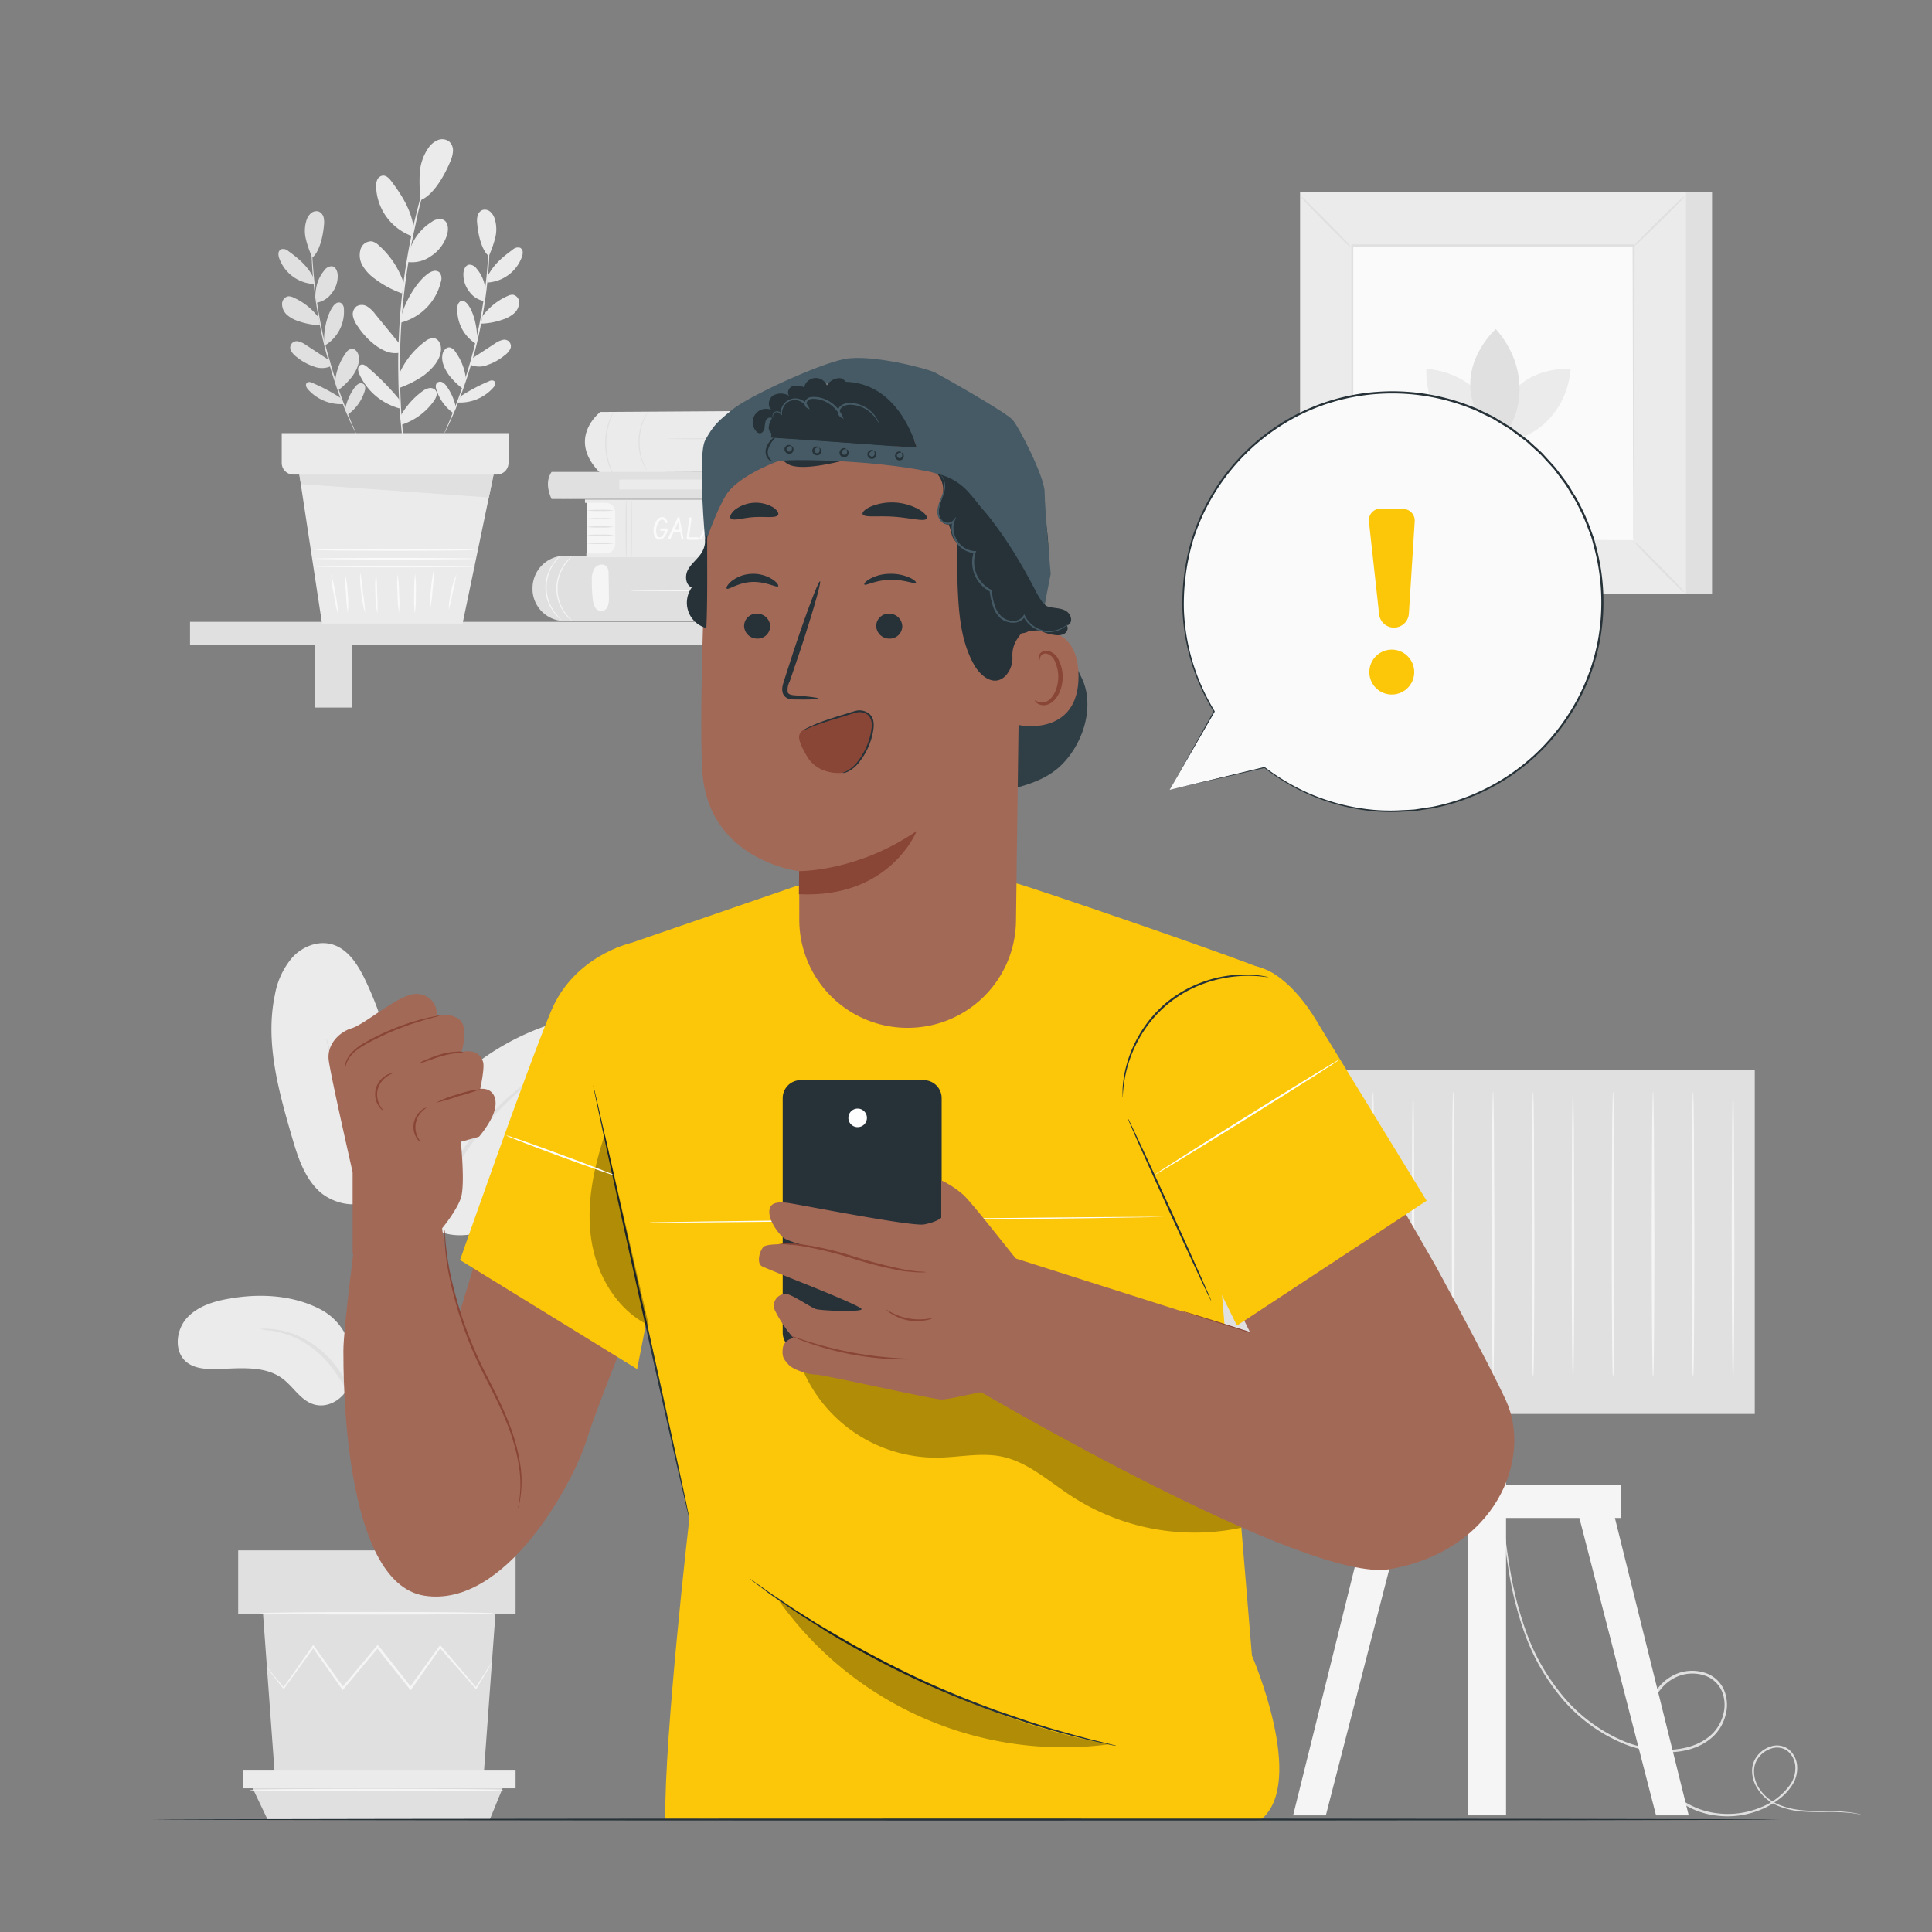 <svg xmlns="http://www.w3.org/2000/svg" viewBox="0 0 500 500"><rect x="0" y="0" width="500" height="500" fill="#808080" stroke="none"/><g id="freepik--background-complete--inject-27"><rect x="343.22" y="49.66" width="99.86" height="104.09" style="fill:#e0e0e0"></rect><rect x="336.46" y="49.66" width="99.86" height="104.09" style="fill:#ebebeb"></rect><rect x="349.88" y="63.66" width="73.01" height="76.11" style="fill:#fafafa"></rect><path d="M349.88,140.27a14,14,0,0,1-1.82,2.07c-1.18,1.22-2.82,2.88-4.66,4.69s-3.52,3.43-4.76,4.58a13.52,13.52,0,0,1-2.08,1.78,13.59,13.59,0,0,1,1.81-2.06c1.18-1.22,2.82-2.89,4.66-4.7s3.53-3.43,4.77-4.59A13,13,0,0,1,349.88,140.27Z" style="fill:#e0e0e0"></path><path d="M422.89,140.08a14.51,14.51,0,0,1,2.07,1.83c1.22,1.17,2.88,2.81,4.69,4.65s3.43,3.52,4.58,4.76a12.74,12.74,0,0,1,1.78,2.09,14.94,14.94,0,0,1-2.06-1.82c-1.22-1.17-2.89-2.82-4.7-4.66s-3.43-3.53-4.59-4.77A13,13,0,0,1,422.89,140.08Z" style="fill:#e0e0e0"></path><path d="M422.69,63.86a14,14,0,0,1,1.82-2.07c1.18-1.22,2.82-2.88,4.66-4.69s3.52-3.43,4.76-4.58A13.52,13.52,0,0,1,436,50.74a13,13,0,0,1-1.81,2.06c-1.18,1.22-2.82,2.89-4.66,4.7s-3.53,3.43-4.77,4.59A13,13,0,0,1,422.69,63.86Z" style="fill:#e0e0e0"></path><path d="M349.68,64.05a13.74,13.74,0,0,1-2.07-1.83c-1.22-1.17-2.88-2.81-4.69-4.65s-3.43-3.52-4.58-4.76a13.52,13.52,0,0,1-1.78-2.08,13.59,13.59,0,0,1,2.06,1.81c1.22,1.17,2.89,2.82,4.7,4.66s3.43,3.53,4.59,4.77A13,13,0,0,1,349.68,64.05Z" style="fill:#e0e0e0"></path><path d="M422.69,139.76s0-.12,0-.36,0-.61,0-1.06q0-1.43,0-4.11c0-3.6,0-8.84-.06-15.5,0-13.33-.07-32.33-.12-55.07l.24.24-72.8,0h0l.27-.27c0,27.93,0,54.07,0,76.1l-.24-.23,52.73.12,14.81.06,3.91,0h1.36l-.32,0h-1l-3.87,0-14.75.06-52.88.12h-.24v-.24c0-22,0-48.17,0-76.1v-.28h.28l72.8,0h.24v.24c-.05,22.81-.09,41.86-.12,55.22,0,6.64-.05,11.87-.07,15.45,0,1.77,0,3.12,0,4.06,0,.44,0,.79,0,1S422.69,139.76,422.69,139.76Z" style="fill:#e0e0e0"></path><path d="M369.15,95.45S367.59,114.3,388,114.3C388,104.24,379.7,96.3,369.15,95.45Z" style="fill:#ebebeb"></path><path d="M406.49,95.47s-18.84-1.57-18.84,18.84C397.7,114.31,405.64,106,406.49,95.47Z" style="fill:#ebebeb"></path><path d="M387.09,85.15s-15.4,13.82.84,29.15C395.48,106.29,394.84,93.75,387.09,85.15Z" style="fill:#e0e0e0"></path><path d="M481.82,469.67s-.22,0-.65-.12-1.06-.21-1.9-.32a54.79,54.79,0,0,0-7.4-.27c-1.61,0-3.41,0-5.38-.14a20.63,20.63,0,0,1-6.26-1.43,11.54,11.54,0,0,1-5.57-4.77,8.55,8.55,0,0,1-1.21-3.89,6.21,6.21,0,0,1,1.18-4.12,7.17,7.17,0,0,1,3.66-2.63,5,5,0,0,1,4.62.76,6.1,6.1,0,0,1,2.19,4.38,8,8,0,0,1-1.31,4.91,14.25,14.25,0,0,1-3.64,3.79,20.39,20.39,0,0,1-4.71,2.62,22.6,22.6,0,0,1-11.08,1.45,20.79,20.79,0,0,1-10.83-4.52,22.41,22.41,0,0,1-6.93-10.09,21.21,21.21,0,0,1-.45-12.65,16.71,16.71,0,0,1,3-5.84,11.8,11.8,0,0,1,5.44-3.86,10.78,10.78,0,0,1,6.67,0,8,8,0,0,1,4.89,4.37,9.92,9.92,0,0,1,.45,6.46,11.41,11.41,0,0,1-3.16,5.55c-3.13,3-7.43,4.09-11.43,4.19a30,30,0,0,1-11.57-2.13,41.92,41.92,0,0,1-17.18-13,55,55,0,0,1-9-16.56,91.32,91.32,0,0,1-3.78-15.12c-.75-4.53-1.17-8.46-1.48-11.67s-.49-5.71-.62-7.4c-.05-.83-.09-1.47-.12-1.93a6.52,6.52,0,0,1,0-.66s0,.22.09.66.11,1.09.19,1.92c.18,1.72.42,4.2.74,7.39s.82,7.12,1.6,11.63a92.65,92.65,0,0,0,3.85,15,54.81,54.81,0,0,0,9,16.37,41.5,41.5,0,0,0,16.95,12.8A29.72,29.72,0,0,0,432,452.84c3.9-.11,8-1.2,11-4a10.86,10.86,0,0,0,3-5.23,9.21,9.21,0,0,0-.41-6,7.41,7.41,0,0,0-4.49-4,10.08,10.08,0,0,0-6.24,0,11,11,0,0,0-5.11,3.63,15.94,15.94,0,0,0-2.87,5.6,20.61,20.61,0,0,0,.42,12.25,21.84,21.84,0,0,0,6.72,9.79,20.08,20.08,0,0,0,10.48,4.4,22,22,0,0,0,10.78-1.38,17.18,17.18,0,0,0,8.1-6.15,7.51,7.51,0,0,0,1.25-4.57,5.64,5.64,0,0,0-2-4,4.54,4.54,0,0,0-4.15-.68,6.66,6.66,0,0,0-3.42,2.42,5.83,5.83,0,0,0-1.11,3.82A8.1,8.1,0,0,0,455,462.4a11.11,11.11,0,0,0,5.35,4.64,20.18,20.18,0,0,0,6.13,1.45c1.94.19,3.74.19,5.35.21a47.06,47.06,0,0,1,7.42.4A14.44,14.44,0,0,1,481.82,469.67Z" style="fill:#e0e0e0"></path><polygon points="355.56 385.62 334.66 469.81 343.13 469.81 364.82 385.62 355.56 385.62" style="fill:#f5f5f5"></polygon><polygon points="416.14 385.62 437.04 469.81 428.58 469.81 406.88 385.62 416.14 385.62" style="fill:#f5f5f5"></polygon><rect x="379.91" y="362.72" width="9.85" height="107.09" style="fill:#f5f5f5"></rect><rect x="315.07" y="276.84" width="139.06" height="89.09" style="fill:#e0e0e0"></rect><rect x="349.74" y="384.25" width="69.8" height="8.6" style="fill:#f5f5f5"></rect><path d="M324.31,354.31a9.57,9.57,0,0,1,.1,1.63h-.19c-.15-4.36-.25-18.8-.25-35.9,0-10.33.07-19.67.1-26.54,0-3.33.08-6.05.11-8.05,0-.89.05-1.61.06-2.18a3.39,3.39,0,0,1,.07-.77,2.79,2.79,0,0,1,.07.77c0,.57,0,1.29.07,2.18,0,2,.06,4.72.1,8.05,0,6.87.07,16.21.1,26.54,0,17.1-.1,31.54-.24,35.9h-.19A10.61,10.61,0,0,1,324.31,354.31Z" style="fill:#f5f5f5"></path><path d="M334.66,354.31a9.57,9.57,0,0,1,.1,1.63h-.19c-.15-4.36-.25-18.8-.25-35.9,0-10.33.07-19.67.1-26.54,0-3.33.08-6.05.11-8.05,0-.89.05-1.61.06-2.18a3.39,3.39,0,0,1,.07-.77,2.79,2.79,0,0,1,.07.77c0,.57,0,1.29.07,2.18,0,2,.06,4.72.1,8.05,0,6.87.07,16.21.1,26.54,0,17.1-.1,31.54-.24,35.9h-.19A10.61,10.61,0,0,1,334.66,354.31Z" style="fill:#f5f5f5"></path><path d="M345,354.31a9.57,9.57,0,0,1,.1,1.63h-.19c-.15-4.36-.25-18.8-.25-35.9,0-10.33.07-19.67.1-26.54,0-3.33.08-6.05.11-8.05,0-.89.05-1.61.06-2.18a3.39,3.39,0,0,1,.07-.77,2.79,2.79,0,0,1,.07.77c0,.57,0,1.29.07,2.18,0,2,.06,4.72.1,8.05,0,6.87.07,16.21.1,26.54,0,17.1-.1,31.54-.24,35.9h-.19A10.61,10.61,0,0,1,345,354.31Z" style="fill:#f5f5f5"></path><path d="M355.36,354.31a9.57,9.57,0,0,1,.1,1.63h-.19c-.15-4.36-.25-18.8-.25-35.9,0-10.33.07-19.67.1-26.54,0-3.33.08-6.05.11-8.05,0-.89,0-1.61.06-2.18a3.39,3.39,0,0,1,.07-.77,2.79,2.79,0,0,1,.07.77c0,.57,0,1.29.06,2.18,0,2,.07,4.72.11,8.05,0,6.87.07,16.21.1,26.54,0,17.1-.1,31.54-.24,35.9h-.19A10.61,10.61,0,0,1,355.36,354.31Z" style="fill:#f5f5f5"></path><path d="M365.71,354.31a9.57,9.57,0,0,1,.1,1.63h-.19c-.15-4.36-.25-18.8-.25-35.9,0-10.33.07-19.67.1-26.54,0-3.33.08-6.05.11-8.05,0-.89.05-1.61.06-2.18a3.39,3.39,0,0,1,.07-.77,2.79,2.79,0,0,1,.07.77c0,.57,0,1.29.07,2.18,0,2,.06,4.72.1,8.05,0,6.87.07,16.21.1,26.54,0,17.1-.1,31.54-.24,35.9h-.19A10.61,10.61,0,0,1,365.71,354.31Z" style="fill:#f5f5f5"></path><path d="M376.06,354.31a9.57,9.57,0,0,1,.1,1.63H376c-.15-4.36-.25-18.8-.25-35.9,0-10.33.07-19.67.1-26.54,0-3.33.08-6.05.11-8.05,0-.89.05-1.61.06-2.18a3.39,3.39,0,0,1,.07-.77,2.79,2.79,0,0,1,.07.77c0,.57,0,1.29.07,2.18,0,2,.06,4.72.1,8.05,0,6.87.07,16.21.1,26.54,0,17.1-.1,31.54-.24,35.9H376A10.61,10.61,0,0,1,376.06,354.31Z" style="fill:#f5f5f5"></path><path d="M386.41,354.31a9.57,9.57,0,0,1,.1,1.63h-.19c-.15-4.36-.25-18.8-.25-35.9,0-10.33.07-19.67.1-26.54,0-3.33.08-6.05.11-8.05,0-.89.05-1.61.06-2.18a3.39,3.39,0,0,1,.07-.77,2.79,2.79,0,0,1,.07.77c0,.57,0,1.29.07,2.18,0,2,.06,4.72.1,8.05,0,6.87.07,16.21.1,26.54,0,17.1-.1,31.54-.24,35.9h-.19A10.61,10.61,0,0,1,386.41,354.31Z" style="fill:#f5f5f5"></path><path d="M396.76,354.31a9.57,9.57,0,0,1,.1,1.63h-.19c-.15-4.36-.25-18.8-.25-35.9,0-10.33.07-19.67.1-26.54,0-3.33.08-6.05.11-8.05,0-.89.05-1.61.06-2.18a3.39,3.39,0,0,1,.07-.77,2.79,2.79,0,0,1,.07.77c0,.57,0,1.29.07,2.18,0,2,.06,4.72.1,8.05,0,6.87.07,16.21.1,26.54,0,17.1-.1,31.54-.24,35.9h-.19A10.61,10.61,0,0,1,396.76,354.31Z" style="fill:#f5f5f5"></path><path d="M407.11,354.31a9.57,9.57,0,0,1,.1,1.63H407c-.15-4.36-.25-18.8-.25-35.9,0-10.33.07-19.67.1-26.54,0-3.33.08-6.05.11-8.05,0-.89,0-1.61.06-2.18a3.39,3.39,0,0,1,.07-.77,2.79,2.79,0,0,1,.07.77c0,.57,0,1.29.07,2.18,0,2,.06,4.72.1,8.05,0,6.87.07,16.21.1,26.54,0,17.1-.1,31.54-.24,35.9H407A10.61,10.61,0,0,1,407.11,354.31Z" style="fill:#f5f5f5"></path><path d="M417.46,354.31a9.57,9.57,0,0,1,.1,1.63h-.19c-.15-4.36-.25-18.8-.25-35.9,0-10.33.07-19.67.1-26.54,0-3.33.08-6.05.11-8.05,0-.89.05-1.61.06-2.18a3.39,3.39,0,0,1,.07-.77,2.79,2.79,0,0,1,.07.77c0,.57,0,1.29.07,2.18,0,2,.06,4.72.1,8.05,0,6.87.07,16.21.1,26.54,0,17.1-.1,31.54-.24,35.9h-.19A10.61,10.61,0,0,1,417.46,354.31Z" style="fill:#f5f5f5"></path><path d="M427.81,354.31a9.57,9.57,0,0,1,.1,1.63h-.19c-.15-4.36-.25-18.8-.25-35.9,0-10.33.07-19.67.1-26.54,0-3.33.08-6.05.11-8.05,0-.89.05-1.61.06-2.18a4.33,4.33,0,0,1,.07-.77,2.79,2.79,0,0,1,.07.77c0,.57,0,1.29.06,2.18,0,2,.07,4.72.11,8.05,0,6.87.07,16.21.1,26.54,0,17.1-.1,31.54-.24,35.9h-.19A10.61,10.61,0,0,1,427.81,354.31Z" style="fill:#f5f5f5"></path><path d="M438.16,354.31a9.57,9.57,0,0,1,.1,1.63h-.19c-.15-4.36-.25-18.8-.25-35.9,0-10.33.07-19.67.1-26.54,0-3.33.08-6.05.11-8.05,0-.89.05-1.61.06-2.18a3.39,3.39,0,0,1,.07-.77,2.79,2.79,0,0,1,.07.77c0,.57,0,1.29.07,2.18,0,2,.06,4.72.1,8.05,0,6.87.07,16.21.1,26.54,0,17.1-.1,31.54-.24,35.9h-.19A10.61,10.61,0,0,1,438.16,354.31Z" style="fill:#f5f5f5"></path><path d="M448.51,354.31a9.57,9.57,0,0,1,.1,1.63h-.19c-.15-4.36-.25-18.8-.25-35.9,0-10.33.07-19.67.1-26.54,0-3.33.08-6.05.11-8.05,0-.89.05-1.61.06-2.18a3.39,3.39,0,0,1,.07-.77,2.79,2.79,0,0,1,.07.77c0,.57,0,1.29.07,2.18,0,2,.06,4.72.1,8.05,0,6.87.07,16.21.1,26.54,0,17.1-.1,31.54-.24,35.9h-.19A10.61,10.61,0,0,1,448.51,354.31Z" style="fill:#f5f5f5"></path><rect x="49.18" y="160.93" width="191.2" height="6.05" style="fill:#e0e0e0"></rect><rect x="81.46" y="163.95" width="9.68" height="19.17" style="fill:#e0e0e0"></rect><rect x="196.26" y="160.93" width="9.68" height="22.2" style="fill:#e0e0e0"></rect><polygon points="77.08 120.25 83.34 161.39 119.71 161.39 128.15 120.85 77.08 120.25" style="fill:#ebebeb"></polygon><path d="M123.06,146.62c0,.12-9.32.21-20.81.21s-20.81-.09-20.81-.21,9.31-.22,20.81-.22S123.06,146.5,123.06,146.62Z" style="fill:#fafafa"></path><path d="M123.2,144.59c0,.12-9.38.22-21,.22s-21-.1-21-.22,9.38-.21,21-.21S123.2,144.48,123.2,144.59Z" style="fill:#fafafa"></path><path d="M123.13,142.31c0,.12-9.38.21-20.95.21s-21-.09-21-.21,9.37-.21,21-.21S123.13,142.19,123.13,142.31Z" style="fill:#fafafa"></path><path d="M87.52,159a32.24,32.24,0,0,1-1.12-5.18,32.09,32.09,0,0,1-.69-5.25,34.35,34.35,0,0,1,1.11,5.18A34.28,34.28,0,0,1,87.52,159Z" style="fill:#fafafa"></path><path d="M90,158.6a39.78,39.78,0,0,1-.45-5,40,40,0,0,1-.24-5.07,23.85,23.85,0,0,1,.67,5A23.93,23.93,0,0,1,90,158.6Z" style="fill:#fafafa"></path><path d="M94.5,158.6a25.74,25.74,0,0,1-1-5.18,24.69,24.69,0,0,1-.27-5.26,45.86,45.86,0,0,1,.7,5.21A46.4,46.4,0,0,1,94.5,158.6Z" style="fill:#fafafa"></path><path d="M97.67,158.82a24.77,24.77,0,0,1-.51-5.26,26,26,0,0,1,.16-5.29,45.64,45.64,0,0,1,.27,5.27A46.51,46.51,0,0,1,97.67,158.82Z" style="fill:#fafafa"></path><path d="M103.27,158.61a29.19,29.19,0,0,1-.38-5,28.69,28.69,0,0,1,0-5,28.87,28.87,0,0,1,.38,5A28.89,28.89,0,0,1,103.27,158.61Z" style="fill:#fafafa"></path><path d="M107.36,158.82a31.66,31.66,0,0,1-.17-5.17,32.46,32.46,0,0,1,.25-5.16,30.94,30.94,0,0,1,.18,5.17A31.71,31.71,0,0,1,107.36,158.82Z" style="fill:#fafafa"></path><path d="M111.2,158.27a33.81,33.81,0,0,1,.31-5.4,36.22,36.22,0,0,1,.73-5.36,33.81,33.81,0,0,1-.31,5.4A36.22,36.22,0,0,1,111.2,158.27Z" style="fill:#fafafa"></path><path d="M116.15,157.73a17.7,17.7,0,0,1,.61-4.59,17.91,17.91,0,0,1,1.35-4.43,40.59,40.59,0,0,1-.94,4.52A40.56,40.56,0,0,1,116.15,157.73Z" style="fill:#fafafa"></path><path d="M112.64,39.09s0,.07,0,.2-.1.35-.17.58l-.69,2.22c-.31,1-.68,2.14-1.07,3.52s-.88,2.94-1.31,4.69-1,3.66-1.42,5.73-.93,4.29-1.4,6.62c-.87,4.69-1.67,9.88-2.23,15.35s-.78,10.72-.85,15.49c0,2.39,0,4.66.07,6.78s.15,4.09.25,5.89.25,3.43.36,4.86.24,2.66.35,3.66.18,1.75.24,2.31c0,.24,0,.44,0,.6a.83.83,0,0,1,0,.21.51.51,0,0,1-.05-.2q0-.24-.09-.6c-.08-.56-.19-1.33-.32-2.3s-.3-2.23-.43-3.66-.32-3.05-.42-4.86-.25-3.78-.31-5.9-.09-4.4-.1-6.79c.05-4.78.28-10,.82-15.53s1.37-10.69,2.26-15.38c.49-2.34.93-4.57,1.45-6.63s1-4,1.47-5.73,1-3.3,1.37-4.68.8-2.55,1.14-3.5.58-1.66.77-2.2c.08-.23.15-.41.21-.56A1.22,1.22,0,0,1,112.64,39.09Z" style="fill:#ebebeb"></path><path d="M106.08,64.56a13.51,13.51,0,0,1,5.65-7.14,3.23,3.23,0,0,1,3-.55c1.27.61,1.38,2.4,1,3.75a9.93,9.93,0,0,1-4.12,5.61,8.43,8.43,0,0,1-6.18,1.56" style="fill:#ebebeb"></path><path d="M103.87,81.76c.94-3.55,3.77-8.6,6.71-10.8a4.27,4.27,0,0,1,1.53-.81,1.77,1.77,0,0,1,1.63.35,2.53,2.53,0,0,1,.37,2.36A14.32,14.32,0,0,1,103.5,83.54" style="fill:#ebebeb"></path><path d="M103.26,96.9A20.76,20.76,0,0,1,110,88.38a3.22,3.22,0,0,1,2.37-.84c1.28.23,1.86,1.8,1.75,3.1-.23,2.68-2.28,4.83-4.39,6.49a27.24,27.24,0,0,1-6.26,3.22" style="fill:#ebebeb"></path><path d="M103.6,107.78a20,20,0,0,1,5.77-6.56,4.14,4.14,0,0,1,1.72-.78,1.77,1.77,0,0,1,1.7.65c.58.85,0,2-.59,2.81a16.44,16.44,0,0,1-8.22,6" style="fill:#ebebeb"></path><path d="M103.32,103.36A64.75,64.75,0,0,0,95.08,95c-.47-.39-1.06-.81-1.64-.62a1.24,1.24,0,0,0-.76,1.11A3.19,3.19,0,0,0,93,96.83a16,16,0,0,0,10.61,8.92" style="fill:#ebebeb"></path><path d="M103.58,89.19,97.11,81.3a7.79,7.79,0,0,0-2.1-2,2.66,2.66,0,0,0-2.76,0,2.61,2.61,0,0,0-.89,2.6,7,7,0,0,0,1.26,2.6,19.42,19.42,0,0,0,4.72,5c1.9,1.3,3.63,2.15,5.91,1.82" style="fill:#ebebeb"></path><path d="M104.48,73.25A22.54,22.54,0,0,0,98,63.47a3.92,3.92,0,0,0-1.7-1,2.85,2.85,0,0,0-3,2.09,5.35,5.35,0,0,0,.59,4.28,11.13,11.13,0,0,0,3,3.22,26.13,26.13,0,0,0,7.2,3.89" style="fill:#ebebeb"></path><path d="M107.07,59c-.63-4.57-3-8.38-5.77-12.08-.58-.78-1.39-1.61-2.35-1.46a1.87,1.87,0,0,0-1.36,1.16,4.35,4.35,0,0,0-.25,1.83,14.13,14.13,0,0,0,9.17,12.62" style="fill:#ebebeb"></path><path d="M108.88,51.77a38,38,0,0,1-.24-7.07A12.7,12.7,0,0,1,111,38.11a5.5,5.5,0,0,1,2.35-1.87,3,3,0,0,1,2.88.38,3.1,3.1,0,0,1,1,2.54,7.86,7.86,0,0,1-.73,2.71c-1.72,4.15-4.6,8.74-7.6,9.9" style="fill:#ebebeb"></path><path d="M80.68,57.22a2.47,2.47,0,0,1,0,.58c0,.43,0,1,0,1.67s0,1.6,0,2.62,0,2.19.12,3.47c.11,2.58.36,5.64.75,9s1,7.07,1.79,10.92S85.22,93,86.19,96.23s2,6.15,2.94,8.55c.44,1.21.9,2.28,1.28,3.23s.72,1.77,1,2.42.48,1.14.65,1.53a3.57,3.57,0,0,1,.2.55A2.72,2.72,0,0,1,92,112c-.19-.38-.43-.88-.73-1.5s-.68-1.45-1.08-2.39-.89-2-1.34-3.22c-1-2.39-2-5.29-3-8.55s-2-6.89-2.79-10.75-1.37-7.58-1.77-11-.59-6.46-.66-9c-.07-1.29,0-2.46-.06-3.49s0-1.9,0-2.63,0-1.23.06-1.66A3.8,3.8,0,0,1,80.68,57.22Z" style="fill:#e0e0e0"></path><path d="M81.69,76A9.65,9.65,0,0,1,84,69.9a2.31,2.31,0,0,1,1.91-1c1,.15,1.45,1.34,1.49,2.35a7.06,7.06,0,0,1-1.6,4.7,6,6,0,0,1-3.87,2.39" style="fill:#e0e0e0"></path><path d="M83.89,88.16c-.12-2.61.72-6.66,2.25-8.79a3,3,0,0,1,.86-.88,1.24,1.24,0,0,1,1.19-.11A1.8,1.8,0,0,1,89,79.9,10.23,10.23,0,0,1,84,89.46" style="fill:#e0e0e0"></path><path d="M86.74,98.6a14.91,14.91,0,0,1,2.77-7.25,2.28,2.28,0,0,1,1.43-1.08c.93-.12,1.66.82,1.86,1.73.42,1.87-.51,3.78-1.59,5.36a19.35,19.35,0,0,1-3.57,3.54" style="fill:#e0e0e0"></path><path d="M89.31,105.94a14.46,14.46,0,0,1,2.51-5.71,3,3,0,0,1,1-.9,1.29,1.29,0,0,1,1.3.08c.57.45.44,1.35.2,2a11.72,11.72,0,0,1-4.3,5.88" style="fill:#e0e0e0"></path><path d="M88.17,103a45.44,45.44,0,0,0-7.42-3.94A1.33,1.33,0,0,0,79.5,99a.88.88,0,0,0-.28.92,2.2,2.2,0,0,0,.51.87,11.44,11.44,0,0,0,9.15,3.79" style="fill:#e0e0e0"></path><path d="M85.3,93.29l-6.11-4a5.53,5.53,0,0,0-1.86-.9,1.68,1.68,0,0,0-1.93,2.53,5,5,0,0,0,1.42,1.5,13.84,13.84,0,0,0,4.29,2.39,5.65,5.65,0,0,0,4.42,0" style="fill:#e0e0e0"></path><path d="M82.48,82.24A16.11,16.11,0,0,0,75.94,77a2.67,2.67,0,0,0-1.37-.31A2,2,0,0,0,73,78.74a3.82,3.82,0,0,0,1.32,2.79,8.16,8.16,0,0,0,2.77,1.53,18.37,18.37,0,0,0,5.73,1.1" style="fill:#e0e0e0"></path><path d="M81.18,72c-1.41-3-3.85-5.06-6.53-7a2,2,0,0,0-1.92-.49,1.35,1.35,0,0,0-.67,1.08,3.24,3.24,0,0,0,.22,1.3,10.09,10.09,0,0,0,9,6.62" style="fill:#e0e0e0"></path><path d="M80.85,66.67a26.15,26.15,0,0,1-1.68-4.76,9,9,0,0,1,.18-5,3.82,3.82,0,0,1,1.19-1.78,2.13,2.13,0,0,1,2-.37,2.27,2.27,0,0,1,1.22,1.52,5.83,5.83,0,0,1,.08,2c-.28,3.2-1.25,6.95-3,8.38" style="fill:#e0e0e0"></path><path d="M126.66,56.83a3.54,3.54,0,0,1,0,.57c0,.43,0,1,.06,1.66s0,1.61,0,2.63,0,2.2-.06,3.49c-.07,2.58-.29,5.65-.66,9s-1,7.11-1.77,11-1.79,7.49-2.79,10.75-2.06,6.16-3,8.55c-.45,1.21-.94,2.28-1.34,3.22s-.77,1.74-1.08,2.39-.54,1.12-.73,1.5a2.34,2.34,0,0,1-.28.51,3.57,3.57,0,0,1,.2-.55c.17-.38.38-.89.65-1.52s.65-1.47,1-2.42.84-2,1.28-3.24c.93-2.4,1.93-5.3,2.93-8.55s1.94-6.88,2.75-10.73,1.38-7.54,1.8-10.92.64-6.44.75-9c.08-1.29.09-2.46.12-3.48s0-1.9,0-2.62,0-1.24,0-1.66A2.39,2.39,0,0,1,126.66,56.83Z" style="fill:#ebebeb"></path><path d="M125.64,75.58a9.59,9.59,0,0,0-2.31-6.08,2.31,2.31,0,0,0-1.92-1c-1,.15-1.45,1.34-1.48,2.35a7.11,7.11,0,0,0,1.59,4.7,6,6,0,0,0,3.87,2.39" style="fill:#ebebeb"></path><path d="M123.45,87.76c.12-2.61-.72-6.66-2.25-8.79a3,3,0,0,0-.86-.88,1.24,1.24,0,0,0-1.19-.11,1.8,1.8,0,0,0-.76,1.52,10.23,10.23,0,0,0,4.93,9.56" style="fill:#ebebeb"></path><path d="M120.6,98.2A14.82,14.82,0,0,0,117.82,91a2.24,2.24,0,0,0-1.42-1.08c-.93-.12-1.66.82-1.87,1.73-.41,1.87.52,3.78,1.6,5.36a19.35,19.35,0,0,0,3.57,3.54" style="fill:#ebebeb"></path><path d="M118,105.54a14.46,14.46,0,0,0-2.51-5.71,3.22,3.22,0,0,0-1-.9,1.28,1.28,0,0,0-1.3.08c-.57.45-.45,1.35-.2,2a11.72,11.72,0,0,0,4.3,5.88" style="fill:#ebebeb"></path><path d="M119.17,102.59a45.44,45.44,0,0,1,7.42-3.94,1.33,1.33,0,0,1,1.25-.07.88.88,0,0,1,.28.92,2.33,2.33,0,0,1-.51.87,11.44,11.44,0,0,1-9.15,3.79" style="fill:#ebebeb"></path><path d="M122,92.89l6.11-4A5.53,5.53,0,0,1,130,88a1.68,1.68,0,0,1,1.93,2.53,4.84,4.84,0,0,1-1.42,1.5,13.75,13.75,0,0,1-4.29,2.39,5.61,5.61,0,0,1-4.42,0" style="fill:#ebebeb"></path><path d="M124.86,81.84a16.11,16.11,0,0,1,6.54-5.25,2.65,2.65,0,0,1,1.37-.31,2,2,0,0,1,1.57,2.06A3.82,3.82,0,0,1,133,81.13a8.16,8.16,0,0,1-2.77,1.53,18.43,18.43,0,0,1-5.74,1.1" style="fill:#ebebeb"></path><path d="M126.16,71.61c1.41-3,3.85-5.06,6.53-7a2,2,0,0,1,1.92-.49,1.37,1.37,0,0,1,.67,1.08,3.24,3.24,0,0,1-.22,1.3,10.08,10.08,0,0,1-9,6.62" style="fill:#ebebeb"></path><path d="M126.49,66.27a26.92,26.92,0,0,0,1.68-4.76,9,9,0,0,0-.18-5,3.9,3.9,0,0,0-1.19-1.78,2.1,2.1,0,0,0-2-.36,2.23,2.23,0,0,0-1.22,1.51,5.6,5.6,0,0,0-.08,2c.28,3.2,1.25,7,3,8.38" style="fill:#ebebeb"></path><path d="M72.91,112.11v7.7a3,3,0,0,0,3,3H128.6a3,3,0,0,0,3-3v-7.7Z" style="fill:#ebebeb"></path><polygon points="77.47 122.84 77.91 125.29 126.5 128.75 127.73 122.84 77.47 122.84" style="fill:#e0e0e0"></polygon><path d="M155.37,106.62s-8.73,6.65-.37,15.44a.79.79,0,0,0,.56.23l76.26-.44s6.52-7.31,1.11-15.72Z" style="fill:#ebebeb"></path><path d="M215,113.56c0,.09-9.5.16-21.21.16s-21.21-.07-21.21-.16,9.49-.15,21.21-.15S215,113.48,215,113.56Z" style="fill:#e0e0e0"></path><path d="M203.11,116.32c0,.09-4.47.16-10,.16s-10-.07-10-.16,4.47-.15,10-.15S203.11,116.24,203.11,116.32Z" style="fill:#e0e0e0"></path><path d="M222.77,121.6c-.05,0,.16-.87.4-2.28a32.36,32.36,0,0,0,.44-5.57,32.69,32.69,0,0,0-.54-5.55c-.27-1.41-.5-2.27-.45-2.28a2.21,2.21,0,0,1,.22.58c.13.38.28,1,.44,1.65a27,27,0,0,1,.64,5.6,26.73,26.73,0,0,1-.54,5.61A16.85,16.85,0,0,1,223,121,2.5,2.5,0,0,1,222.77,121.6Z" style="fill:#e0e0e0"></path><path d="M228.46,106a2.56,2.56,0,0,1,.34.56,7.12,7.12,0,0,1,.34.68c.12.27.27.58.39.93a16.28,16.28,0,0,1,.72,2.53,17.68,17.68,0,0,1,.33,3.21,18,18,0,0,1-.28,3.22,15.91,15.91,0,0,1-.68,2.54c-.12.35-.26.66-.38.94s-.22.5-.32.69a3.19,3.19,0,0,1-.33.55c-.06,0,.37-.84.82-2.25a18.69,18.69,0,0,0,.61-2.52,19.55,19.55,0,0,0,.26-3.17,20.51,20.51,0,0,0-.31-3.16,18.5,18.5,0,0,0-.65-2.51C228.84,106.87,228.41,106.06,228.46,106Z" style="fill:#e0e0e0"></path><path d="M167.4,121.71a3,3,0,0,1-.35-.51,5,5,0,0,1-.36-.64,9.38,9.38,0,0,1-.4-.88,12.87,12.87,0,0,1-.75-2.4,15.57,15.57,0,0,1-.29-3.08,15.26,15.26,0,0,1,.37-3.06,13.71,13.71,0,0,1,.81-2.38c.14-.34.3-.62.43-.87a5.48,5.48,0,0,1,.38-.63,3.43,3.43,0,0,1,.36-.5c.06,0-.43.77-1,2.08a15.46,15.46,0,0,0-.73,2.36,16.35,16.35,0,0,0-.35,3,16.68,16.68,0,0,0,.27,3,14,14,0,0,0,.67,2.38C167,120.92,167.46,121.68,167.4,121.71Z" style="fill:#e0e0e0"></path><path d="M159.17,123.57a2.93,2.93,0,0,1-.39-.58,7.22,7.22,0,0,1-.4-.72c-.14-.29-.32-.61-.46-1a16,16,0,0,1-.88-2.69,19,19,0,0,1-.42-3.45,17.89,17.89,0,0,1,.27-3.45,16,16,0,0,1,.75-2.73c.13-.38.29-.71.42-1s.26-.54.37-.74a4.17,4.17,0,0,1,.36-.59c.06,0-.43.89-.94,2.4a18.72,18.72,0,0,0-.68,2.71,17.84,17.84,0,0,0,.15,6.78,18.5,18.5,0,0,0,.8,2.68C158.7,122.69,159.22,123.54,159.17,123.57Z" style="fill:#e0e0e0"></path><path d="M229,145.08v14.59H200.79V145.08Z" style="fill:#ebebeb"></path><path d="M137.82,152.51c0,.13,0,.26,0,.38a8.36,8.36,0,0,0,8.4,7.84h84.1v-1.06h-20a7.3,7.3,0,0,1-7.3-7.3h0a7.29,7.29,0,0,1,7.3-7.29h20v-1.56l-84.13.29A8.41,8.41,0,0,0,137.82,152.51Z" style="fill:#e0e0e0"></path><path d="M229,152.57c0,.08-5.81.15-13,.15s-13-.07-13-.15,5.8-.16,13-.16S229,152.48,229,152.57Z" style="fill:#e0e0e0"></path><path d="M228.62,155.86c0,.08-5.5.15-12.27.15s-12.27-.07-12.27-.15,5.49-.16,12.27-.16S228.62,155.77,228.62,155.86Z" style="fill:#e0e0e0"></path><path d="M229,158.86c0,.09-4.94.16-11,.16s-11-.07-11-.16,4.94-.15,11-.15S229,158.78,229,158.86Z" style="fill:#e0e0e0"></path><path d="M229,149.61c0,.09-5.69.16-12.71.16s-12.7-.07-12.7-.16,5.69-.15,12.7-.15S229,149.53,229,149.61Z" style="fill:#e0e0e0"></path><path d="M228.62,146.66c0,.08-5.07.15-11.31.15s-11.31-.07-11.31-.15,5.07-.16,11.31-.16S228.62,146.57,228.62,146.66Z" style="fill:#e0e0e0"></path><path d="M148,144.05a20.27,20.27,0,0,0-1.79,2.13,10.8,10.8,0,0,0,.15,12.51,18.7,18.7,0,0,0,1.84,2.08,3.4,3.4,0,0,1-.61-.45,9.37,9.37,0,0,1-1.41-1.51,10.82,10.82,0,0,1-2.19-6.35,10.94,10.94,0,0,1,2-6.41,10.28,10.28,0,0,1,1.37-1.53A3.26,3.26,0,0,1,148,144.05Z" style="fill:#f5f5f5"></path><path d="M145.16,143.74a19.62,19.62,0,0,0-1.78,2.13,10.79,10.79,0,0,0,.15,12.5,19,19,0,0,0,1.83,2.09,3.62,3.62,0,0,1-.6-.45,8.94,8.94,0,0,1-1.41-1.51,10.64,10.64,0,0,1-.15-12.76,9.87,9.87,0,0,1,1.37-1.54A3.2,3.2,0,0,1,145.16,143.74Z" style="fill:#f5f5f5"></path><path d="M202.31,144.05a19.62,19.62,0,0,0-1.78,2.13,11.06,11.06,0,0,0-1.92,6.27,11.21,11.21,0,0,0,2.06,6.24,20,20,0,0,0,1.84,2.08,3.4,3.4,0,0,1-.61-.45,9.39,9.39,0,0,1-1.4-1.51,10.64,10.64,0,0,1-.15-12.76,9.27,9.27,0,0,1,1.37-1.53A3.05,3.05,0,0,1,202.31,144.05Z" style="fill:#f5f5f5"></path><path d="M199.47,143.74a20.27,20.27,0,0,0-1.79,2.13,10.79,10.79,0,0,0,.15,12.5,18.35,18.35,0,0,0,1.84,2.09,3.4,3.4,0,0,1-.61-.45,9.37,9.37,0,0,1-1.41-1.51,10.82,10.82,0,0,1-2.19-6.35,10.63,10.63,0,0,1,3.41-8A3.42,3.42,0,0,1,199.47,143.74Z" style="fill:#f5f5f5"></path><path d="M157.58,154.56c0-2-.05-4-.08-5.93a4.36,4.36,0,0,0-.21-1.53,1.43,1.43,0,0,0-1.12-.95,2.27,2.27,0,0,0-2.43,1.14,5.77,5.77,0,0,0-.58,2.91,43.19,43.19,0,0,0,.23,4.69,5.38,5.38,0,0,0,.55,2.14,1.8,1.8,0,0,0,3.4-.28A6,6,0,0,0,157.58,154.56Z" style="fill:#f5f5f5"></path><path d="M190.25,152.85c0,.09-6.08.16-13.58.16s-13.58-.07-13.58-.16,6.08-.15,13.58-.15S190.25,152.77,190.25,152.85Z" style="fill:#f5f5f5"></path><polygon points="151.95 143.47 151.79 129.64 159.32 129.64 159.58 143.47 151.95 143.47" style="fill:#f5f5f5"></polygon><path d="M158.88,132.1a20.93,20.93,0,0,1-3.5.15,20.84,20.84,0,0,1-3.5-.15,19,19,0,0,1,3.5-.16A19.13,19.13,0,0,1,158.88,132.1Z" style="fill:#e0e0e0"></path><path d="M158.88,134.23a19.13,19.13,0,0,1-3.5.16,19,19,0,0,1-3.5-.16,20.84,20.84,0,0,1,3.5-.15A20.93,20.93,0,0,1,158.88,134.23Z" style="fill:#e0e0e0"></path><path d="M158.88,136.37a20.93,20.93,0,0,1-3.5.15,20.84,20.84,0,0,1-3.5-.15,19,19,0,0,1,3.5-.16A19.13,19.13,0,0,1,158.88,136.37Z" style="fill:#e0e0e0"></path><path d="M158.88,138.5a19.13,19.13,0,0,1-3.5.16,19,19,0,0,1-3.5-.16,20.84,20.84,0,0,1,3.5-.15A20.93,20.93,0,0,1,158.88,138.5Z" style="fill:#e0e0e0"></path><path d="M158.88,140.64a20.93,20.93,0,0,1-3.5.15,20.84,20.84,0,0,1-3.5-.15,19,19,0,0,1,3.5-.16A19.13,19.13,0,0,1,158.88,140.64Z" style="fill:#e0e0e0"></path><path d="M151.39,129.27h83.46a39.11,39.11,0,0,1,0,14.95h-83.1v-1h5.08a2.4,2.4,0,0,0,2.39-2.4v-8.28a2.4,2.4,0,0,0-2.39-2.4h-5.44Z" style="fill:#ebebeb"></path><path d="M171.12,136.76h1.39a.33.33,0,0,1,.15,0,.29.29,0,0,1,.15.26.22.22,0,0,1,0,.09c0,.12-.06.24-.09.36a4.15,4.15,0,0,1-.87,1.58,1.65,1.65,0,0,1-1.19.61h-.17a1.39,1.39,0,0,1-.95-.69,3.15,3.15,0,0,1-.41-1.67,4.5,4.5,0,0,1,.16-1.2,4.1,4.1,0,0,1,.83-1.61,1.67,1.67,0,0,1,1.26-.67,1.17,1.17,0,0,1,.52.12,1.77,1.77,0,0,1,.82,1,.32.32,0,0,1,0,.14.28.28,0,0,1,0,.15.29.29,0,0,1-.26.15l-.09,0a.26.26,0,0,1-.19-.19l0,0a1.14,1.14,0,0,0-.17-.33.73.73,0,0,0-1.12-.23,2.36,2.36,0,0,0-.76,1.09,4.1,4.1,0,0,0-.33,1.57,2.83,2.83,0,0,0,.24,1.24.79.79,0,0,0,.72.54,1,1,0,0,0,.68-.4,3.92,3.92,0,0,0,.71-1.3h-1c-.22,0-.33-.15-.33-.34a.19.19,0,0,1,0-.1A.31.31,0,0,1,171.12,136.76Z" style="fill:#fafafa"></path><path d="M175.86,134a.51.51,0,0,1,0,.1c.06.2.38,1.93,1,5.17a.17.17,0,0,1,0,.07.29.29,0,0,1,0,.16.27.27,0,0,1-.25.15h0a.27.27,0,0,1-.23-.21l-.34-1.72h-1.71l-.82,1.73,0,0a.34.34,0,0,1-.26.15.3.3,0,0,1-.16-.05.29.29,0,0,1-.14-.25.29.29,0,0,1,0-.09l.25-.57q1.8-3.93,2.16-4.63a.31.31,0,0,1,.29-.21A.29.29,0,0,1,175.86,134Zm-.37,1.15-.93,1.95h1.31Z" style="fill:#fafafa"></path><path d="M180.52,139.69H178a.3.3,0,0,1-.16-.05.45.45,0,0,1-.14-.31h0c0-.1.23-1.82.69-5.15a.52.52,0,0,1,0-.11.27.27,0,0,1,.27-.18.35.35,0,0,1,.14,0,.29.29,0,0,1,.15.27c0,.23-.08.7-.17,1.41q-.44,3.3-.45,3.48h2.14a.41.41,0,0,1,.16,0,.28.28,0,0,1,.19.28.31.31,0,0,1,0,.1A.35.35,0,0,1,180.52,139.69Z" style="fill:#fafafa"></path><path d="M184,134a.62.62,0,0,1,0,.1c.06.2.39,1.93,1,5.17,0,0,0,.05,0,.07a.29.29,0,0,1,0,.16.27.27,0,0,1-.25.15h0a.28.28,0,0,1-.23-.21l-.33-1.72h-1.72l-.82,1.73,0,0a.33.33,0,0,1-.26.15.33.33,0,0,1-.16-.05.32.32,0,0,1-.12-.34c.06-.12.14-.31.26-.57q1.8-3.93,2.15-4.63A.32.32,0,0,1,184,134Zm-.38,1.15-.93,1.95H184Z" style="fill:#fafafa"></path><path d="M188,137l.46,1.26c.26.71.39,1.09.39,1.13a.27.27,0,0,1-.05.15.3.3,0,0,1-.25.14.27.27,0,0,1-.25-.2l0-.13c-.14-.31-.36-.9-.67-1.77l-1.43,1.94a.3.3,0,0,1-.26.16.32.32,0,0,1-.16,0,.29.29,0,0,1-.14-.25.15.15,0,0,1,0-.07.63.63,0,0,1,.14-.24c.48-.61,1-1.35,1.59-2.2l-.18-.48c-.53-1.43-.8-2.17-.8-2.22a.26.26,0,0,1,0-.15.25.25,0,0,1,.24-.15.31.31,0,0,1,.28.16l.84,2.27,1.68-2.29a.33.33,0,0,1,.27-.14.28.28,0,0,1,.13,0,.29.29,0,0,1,.15.27.39.39,0,0,1,0,.14Z" style="fill:#fafafa"></path><path d="M194.19,133.91a.35.35,0,0,1,.14,0,.3.3,0,0,1,.16.26c-.41,3.25-.64,5-.68,5.27a3.34,3.34,0,0,1-.54,1.37,2,2,0,0,1-1.67.82,2,2,0,0,1-.81-.21,1.75,1.75,0,0,1-.88-.78.24.24,0,0,1,0-.15.33.33,0,0,1,0-.14.29.29,0,0,1,.26-.15.28.28,0,0,1,.23.12,1.59,1.59,0,0,0,1.29.73,1.29,1.29,0,0,0,1-.5,2.84,2.84,0,0,0,.55-1.59,1.41,1.41,0,0,1-.37.4,1.53,1.53,0,0,1-.9.29h-.17a1.36,1.36,0,0,1-1-.68,3.22,3.22,0,0,1-.41-1.68c0-.31,0-.62,0-.94a21.47,21.47,0,0,1,.34-2.17.29.29,0,0,1,0-.09.29.29,0,0,1,.42-.16.25.25,0,0,1,.15.24c0,.15-.05.53-.14,1.14a16.71,16.71,0,0,0-.2,1.76,3.47,3.47,0,0,0,.23,1.36c.17.41.42.62.74.62l.1,0a1.38,1.38,0,0,0,.76-.6,3.77,3.77,0,0,0,.62-1.38l.38-2.87a.28.28,0,0,1,0-.13A.26.26,0,0,1,194.19,133.91Z" style="fill:#fafafa"></path><path d="M231.72,144.42c-.09,0-.16-3.44-.16-7.67s.07-7.67.16-7.67.15,3.43.15,7.67S231.8,144.42,231.72,144.42Z" style="fill:#f5f5f5"></path><path d="M163.42,144.42c-.08,0-.15-3.44-.15-7.67s.07-7.67.15-7.67.15,3.43.15,7.67S163.51,144.42,163.42,144.42Z" style="fill:#e0e0e0"></path><path d="M233.18,144.42c-.08,0-.15-3.44-.15-7.67s.07-7.67.15-7.67.16,3.43.16,7.67S233.27,144.42,233.18,144.42Z" style="fill:#f5f5f5"></path><path d="M162.05,144.42c-.08,0-.15-3.44-.15-7.67s.07-7.67.15-7.67.16,3.43.16,7.67S162.14,144.42,162.05,144.42Z" style="fill:#e0e0e0"></path><path d="M211.48,131.6v0l8.82,7.11.08.07-.1,0-1.17.31L211.65,141h0l-6.75-2.86-1.91-.82-.51-.22-.12-.06-.05,0,.05,0,.13,0,.51.2,1.92.8,6.76,2.83h0l7.44-2,1.17-.31,0,.09-8.8-7.14h0" style="fill:#e0e0e0"></path><polygon points="219.49 137.59 219.97 138.04 220.62 137.9 220.34 138.5 220.67 139.07 220.01 138.98 219.57 139.47 219.45 138.83 218.84 138.56 219.42 138.24 219.49 137.59" style="fill:#e0e0e0"></polygon><polygon points="211.03 140.39 211.36 140.66 211.77 140.55 211.61 140.94 211.85 141.3 211.42 141.27 211.16 141.61 211.05 141.19 210.65 141.04 211.01 140.82 211.03 140.39" style="fill:#e0e0e0"></polygon><polygon points="201.68 136.56 202.21 136.59 202.53 136.18 202.66 136.68 203.15 136.86 202.71 137.14 202.69 137.67 202.29 137.33 201.78 137.48 201.98 136.99 201.68 136.56" style="fill:#e0e0e0"></polygon><polygon points="223.45 131.72 223.97 131.75 224.29 131.34 224.42 131.84 224.92 132.02 224.47 132.3 224.45 132.83 224.05 132.49 223.54 132.64 223.74 132.15 223.45 131.72" style="fill:#e0e0e0"></polygon><polygon points="211.05 131.37 211.39 131.39 211.59 131.13 211.68 131.45 211.99 131.57 211.71 131.75 211.7 132.08 211.44 131.87 211.12 131.96 211.24 131.65 211.05 131.37" style="fill:#e0e0e0"></polygon><path d="M224.18,132.08s-2.85-.06-6.37-.21-6.37-.3-6.37-.33,2.85.06,6.37.21S224.18,132.05,224.18,132.08Z" style="fill:#e0e0e0"></path><path d="M227.39,129.14H142.74c-1.11-2.52-1.38-4.91,0-7h84.65A8.2,8.2,0,0,1,227.39,129.14Z" style="fill:#e0e0e0"></path><rect x="160.27" y="124.11" width="45.86" height="2.56" style="fill:#ebebeb"></rect><path d="M146,129.18a2.44,2.44,0,0,1-.67-.85,6.15,6.15,0,0,1-.77-2.5,6.22,6.22,0,0,1,.32-2.6,2.45,2.45,0,0,1,.51-1,6.81,6.81,0,0,1-.3,1,7.49,7.49,0,0,0-.23,2.51,7.39,7.39,0,0,0,.66,2.43A8,8,0,0,1,146,129.18Z" style="fill:#e0e0e0"></path><path d="M147.82,129.18a2.44,2.44,0,0,1-.67-.85,6.15,6.15,0,0,1-.77-2.5,6.22,6.22,0,0,1,.32-2.6,2.62,2.62,0,0,1,.51-1,6.81,6.81,0,0,1-.3,1,7.27,7.27,0,0,0-.22,2.51,7.16,7.16,0,0,0,.65,2.43A8,8,0,0,1,147.82,129.18Z" style="fill:#e0e0e0"></path><path d="M224,129a10.52,10.52,0,0,0,0-6.89,7.18,7.18,0,0,1,0,6.89Z" style="fill:#f5f5f5"></path><path d="M222.39,129c-.1,0,.26-1.51.25-3.38s-.36-3.35-.26-3.37a10.36,10.36,0,0,1,0,6.75Z" style="fill:#f5f5f5"></path><path d="M82.84,338.81c-7-3.62-15.28-4.09-23.08-2.8-4.19.69-8.55,1.94-11.4,5.09s-3.39,8.68-.12,11.38c1.95,1.61,4.67,1.85,7.19,1.83,6.1-.08,12.87-1.15,17.75,2.52,2.78,2.1,4.63,5.58,8,6.61s6.92-.91,8.65-3.85,1.78-6.61,1-9.91A15.12,15.12,0,0,0,82.84,338.81Z" style="fill:#ebebeb"></path><path d="M98.93,307.76c-4.29,6.13-12.64,4.1-16.51.36s-5.5-9.17-7-14.34C72,282,68.6,269.56,71.13,257.53a20.18,20.18,0,0,1,4.63-9.86c2.53-2.67,6.42-4.26,10-3.32,4.21,1.11,6.82,5.23,8.71,9.15A86.34,86.34,0,0,1,103,290.59c0,6-.68,12.24-4,17.17" style="fill:#ebebeb"></path><path d="M110.72,316.56c-4.66-5.53-5.55-13.6-3.47-20.53s6.76-12.83,12.16-17.64a65.27,65.27,0,0,1,21.77-12.85,23.14,23.14,0,0,1,9.8-1.66c3.32.31,6.67,2,8.22,5,2.29,4.37.09,9.67-2.29,14a165.08,165.08,0,0,1-14.3,21.78c-4.29,5.52-9.2,11-15.73,13.47s-13.32,2.21-16.78-2.33" style="fill:#ebebeb"></path><path d="M99.22,400.26a13.63,13.63,0,0,1-.39-2.79c-.2-2-.44-4.57-.74-7.6a108.55,108.55,0,0,0-1.71-11.16,85.48,85.48,0,0,0-4-13.16,48.87,48.87,0,0,0-6.72-11.91,25.19,25.19,0,0,0-8.5-7.07A23.84,23.84,0,0,0,70,344.35a13.36,13.36,0,0,1-2.77-.41,13,13,0,0,1,2.82,0,21.67,21.67,0,0,1,7.46,1.94,25.12,25.12,0,0,1,9,7.13,47.1,47.1,0,0,1,7,12.15,79.79,79.79,0,0,1,4,13.38,94.6,94.6,0,0,1,1.48,11.29c.24,3.23.33,5.85.38,7.65A13,13,0,0,1,99.22,400.26Z" style="fill:#e0e0e0"></path><path d="M98.7,394.41a5.35,5.35,0,0,1-.08-1.3c0-1,0-2.19,0-3.69,0-3.21,0-7.86-.16-13.59-.29-11.47-1.27-23.81-3.18-41.21-1.81-16.36-4.23-35.4-6.79-47.77-.55-2.82-1.1-5.35-1.62-7.57s-.92-4.14-1.33-5.69-.63-2.65-.86-3.6a5.19,5.19,0,0,1-.23-1.27,5.32,5.32,0,0,1,.45,1.21c.28.93.64,2.1,1.07,3.54s1,3.44,1.53,5.66,1.19,4.74,1.79,7.55A418.21,418.21,0,0,1,96.43,331c1.91,17.43,2.77,33.31,2.85,44.81.07,5.74,0,10.4-.2,13.61-.09,1.5-.17,2.72-.23,3.69A5.49,5.49,0,0,1,98.7,394.41Z" style="fill:#e0e0e0"></path><path d="M98.62,363.79a23.82,23.82,0,0,1,0-3.86c.14-2.49.48-6.07,1.18-10.47a139,139,0,0,1,3.4-15.24,124.89,124.89,0,0,1,6.38-18c5.28-12.54,12.47-22.8,18.72-29.15a46.65,46.65,0,0,1,4.4-4.09c.68-.58,1.27-1.15,1.88-1.6l1.71-1.17a26.54,26.54,0,0,1,3.25-2.09c.19.25-4.6,3.07-10.65,9.51s-13,16.61-18.26,29.05a143.4,143.4,0,0,0-6.41,17.87c-1.67,5.6-2.78,10.75-3.62,15.09s-1.26,7.9-1.54,10.36A25.44,25.44,0,0,1,98.62,363.79Z" style="fill:#e0e0e0"></path><polygon points="128.21 417.8 125.15 459.83 71.15 459.83 68.08 417.8 128.21 417.8" style="fill:#e0e0e0"></polygon><rect x="61.64" y="401.23" width="71.79" height="16.57" style="fill:#e0e0e0"></rect><polygon points="133.43 458.22 133.43 462.81 130.06 462.81 62.82 462.81 62.82 458.22 133.43 458.22" style="fill:#ebebeb"></polygon><polygon points="126.75 470.9 130.06 462.81 65.39 462.81 69.25 470.9 126.75 470.9" style="fill:#e0e0e0"></polygon><path d="M69.08,431.53a1.73,1.73,0,0,0,.25.39l.81,1.07,3.15,4,.14.18.13-.19,7.73-10.69h-.44c2.29,3.26,4.85,6.88,7.6,10.77l.24.34.27-.32,9-10.73h-.52l.5.62L106,437.11l.27.34.25-.35c2.73-3.88,5.29-7.5,7.61-10.77l-.45,0c3.76,4.27,6.94,7.9,9.38,10.68l.17.19.12-.22,2.94-4.93c.31-.53.55-1,.75-1.31s.25-.46.23-.47a2.05,2.05,0,0,0-.31.42l-.84,1.26-3.08,4.84.3,0L114.14,426l-.23-.28-.21.3L106,436.72h.51c-2.55-3.22-5.25-6.62-8-10.13L98,426l-.26-.32-.26.32-9,10.75.5,0L81.29,426l-.23-.31-.21.31-7.57,10.81h.28l-3.28-3.92-.87-1Z" style="fill:#f5f5f5"></path><path d="M67.33,417.52c0,.19,13.53.34,30.21.34s30.22-.15,30.22-.34-13.52-.34-30.22-.34S67.33,417.33,67.33,417.52Z" style="fill:#f5f5f5"></path><path d="M64.6,463.27c0,.18,14.7.33,32.84.33s32.84-.15,32.84-.33-14.7-.34-32.84-.34S64.6,463.08,64.6,463.27Z" style="fill:#f5f5f5"></path></g><g id="freepik--speech-bubble--inject-27"><path d="M302.7,204.41l11.51-20.29a54.33,54.33,0,1,1,13,14.49l0,0Z" style="fill:#fafafa"></path><path d="M302.7,204.41l24.52-5.9-.07.2,0,0a.14.14,0,0,1,0-.18.12.12,0,0,1,.16,0,56.25,56.25,0,0,0,11.13,6.63,54.12,54.12,0,0,0,14.8,4.17,48.76,48.76,0,0,0,8.53.4c1.46-.09,3-.12,4.46-.25l4.55-.7a54.36,54.36,0,0,0,33.57-21.64,53.64,53.64,0,0,0,9.06-20.77,54.87,54.87,0,0,0-.65-23.89c-.27-1-.5-2-.79-3s-.71-1.94-1.07-2.92a47.54,47.54,0,0,0-2.54-5.71,23.81,23.81,0,0,0-1.55-2.74c-.55-.9-1.08-1.81-1.65-2.7l-1.91-2.55-.95-1.28c-.32-.42-.71-.79-1.06-1.2L399.05,118c-.72-.81-1.58-1.48-2.36-2.22l-1.2-1.09a10.34,10.34,0,0,0-1.24-1c-.86-.64-1.72-1.28-2.57-1.93-.44-.3-.84-.66-1.3-.93l-1.37-.83-2.73-1.66-2.85-1.38a23.15,23.15,0,0,0-2.88-1.28,54.83,54.83,0,0,0-24.07-3.72,53.13,53.13,0,0,0-22.12,6.51,54.73,54.73,0,0,0-25.59,31.37,58.51,58.51,0,0,0-2.39,17.51A53.89,53.89,0,0,0,309,172.42a55.5,55.5,0,0,0,5.36,11.64.15.15,0,0,1,0,.13L302.7,204.41c.44-.77,4.08-7.27,11.4-20.35v.13a54.92,54.92,0,0,1-5.44-11.68A54.23,54.23,0,0,1,306,157.28a58.37,58.37,0,0,1,2.37-17.64A55.1,55.1,0,0,1,334.13,108a53.57,53.57,0,0,1,22.31-6.59,55.34,55.34,0,0,1,24.31,3.74,24.17,24.17,0,0,1,2.9,1.29c1,.47,1.93.92,2.88,1.4l2.75,1.67,1.38.84c.47.27.88.63,1.32.94l2.6,1.95a11.3,11.3,0,0,1,1.25,1l1.21,1.1c.79.75,1.65,1.43,2.38,2.25l2.22,2.43c.35.41.74.78,1.06,1.21l1,1.29,1.93,2.58c.57.89,1.11,1.81,1.67,2.72a25.17,25.17,0,0,1,1.56,2.77,47.86,47.86,0,0,1,2.57,5.77l1.07,2.94c.3,1,.53,2,.8,3a55.31,55.31,0,0,1,.64,24.12,54.16,54.16,0,0,1-9.16,21,54.71,54.71,0,0,1-33.88,21.76l-4.59.69c-1.51.13-3,.17-4.49.25a48.44,48.44,0,0,1-8.59-.43,54.51,54.51,0,0,1-14.88-4.24,55.43,55.43,0,0,1-11.16-6.72l.19-.18,0,0a.14.14,0,0,1,0,.19l-.05,0Z" style="fill:#263238"></path><path d="M366.12,135l-1.5,23.81a3.88,3.88,0,0,1-3.63,3.61h0a3.87,3.87,0,0,1-4.07-3.43L354.28,135a3,3,0,0,1,3.05-3.36l5.81.08A3,3,0,0,1,366.12,135Z" style="fill:#FCC709"></path><path d="M354.68,175.77a5.81,5.81,0,1,0,3.68-7.35A5.82,5.82,0,0,0,354.68,175.77Z" style="fill:#FCC709"></path></g><g id="freepik--Character--inject-27"><path d="M159.49,245.36s-9.78,5.58-13.52,11.39-26.92,82.66-26.92,82.66c-2.22-5.75-3.6-13.44-4.68-21.86L92.24,318s-3.37,25.7-3.37,31.51-.24,60.13,20.95,63.45,38.65-29.5,42-40.3,15.79-40.62,15.79-40.62Z" style="fill:#a36957"></path><path d="M112.93,263a4.85,4.85,0,0,0-1.65-4.5,5.46,5.46,0,0,0-4-1.25c-4.28.3-12.82,7.81-16.21,8.84s-6.49,4.28-6,8.26,6.19,29,6.19,29v21.21h22l1-6.48s3.83-4.57,5-8,0-14.58,0-14.58l4.72-1.33s3.09-3.54,4-6.78-.44-5.89-3.69-5.6c0,0,1.18-5.45.74-6.92s-1.62-3.39-5.6-2.66c0,0,2.06-6.33-.59-8.4a6.61,6.61,0,0,0-5.89-.88Z" style="fill:#a36957"></path><path d="M112.86,285.39a25.5,25.5,0,0,1,5.65-2.2,25.31,25.31,0,0,1,5.91-1.32,56.54,56.54,0,0,1-5.76,1.82A57.8,57.8,0,0,1,112.86,285.39Z" style="fill:#894536"></path><path d="M108.62,275.1a5.66,5.66,0,0,1,1.53-.79,33.35,33.35,0,0,1,3.91-1.46,17.42,17.42,0,0,1,4.12-.68,5.45,5.45,0,0,1,1.74.08c0,.18-2.64.2-5.72,1.1-1.54.45-2.91,1-3.91,1.31A5.47,5.47,0,0,1,108.62,275.1Z" style="fill:#894536"></path><path d="M89.29,276.84a2.42,2.42,0,0,1,0-1.18,6.68,6.68,0,0,1,1.41-2.9,13,13,0,0,1,3.74-2.95c1.55-.89,3.29-1.79,5.16-2.63a61.47,61.47,0,0,1,9.92-3.5c1.31-.33,2.38-.55,3.12-.69a4.34,4.34,0,0,1,1.16-.14,5.68,5.68,0,0,1-1.12.34c-.72.2-1.77.47-3.06.85a75.83,75.83,0,0,0-9.8,3.61C96.18,269.39,92.73,271,91,273a7,7,0,0,0-1.49,2.7C89.33,276.42,89.33,276.84,89.29,276.84Z" style="fill:#894536"></path><path d="M99.23,287.48s-.66-.33-1.27-1.3a5.59,5.59,0,0,1,1.88-7.82,3,3,0,0,1,1.72-.58c0,.09-.65.26-1.52.88a6,6,0,0,0-2.3,3.33,5.88,5.88,0,0,0,.54,4C98.77,287,99.29,287.41,99.23,287.48Z" style="fill:#894536"></path><path d="M108.88,295.65s-.56-.31-1.08-1.16a5.58,5.58,0,0,1-.73-3.75,5.69,5.69,0,0,1,1.89-3.33,2.66,2.66,0,0,1,1.4-.75c0,.08-.49.36-1.15,1a5.71,5.71,0,0,0-1.08,6.64C108.53,295.15,108.94,295.59,108.88,295.65Z" style="fill:#894536"></path><path d="M115.05,318.25a6.61,6.61,0,0,1,.08.77c.05.5.07,1.24.16,2.19a76.41,76.41,0,0,0,1.15,8,105.39,105.39,0,0,0,8.71,25.17c2.35,4.66,4.68,9.09,6.32,13.33a50,50,0,0,1,3.22,11.62,28.33,28.33,0,0,1,0,8.12,17.24,17.24,0,0,1-.4,2.18,3.67,3.67,0,0,1-.2.74,4.39,4.39,0,0,1,.1-.77c.06-.5.24-1.22.3-2.17a29.45,29.45,0,0,0-.2-8.05A50.64,50.64,0,0,0,131,367.9c-1.65-4.21-4-8.6-6.34-13.28a100.7,100.7,0,0,1-8.6-25.33,64,64,0,0,1-1-8.06c-.06-1,0-1.71-.07-2.21A3.85,3.85,0,0,1,115.05,318.25Z" style="fill:#894536"></path><path d="M159.49,245.36l46.88-16.16,56.7-.57c1,0,62.6,21,66.58,23.37s-14.06,75-14.06,75L324,428.46s14.24,32.76,2.35,42.44h-11.1l-143.07-.17C171.9,449.37,178.4,393,178.4,393l-13.6-61.7Z" style="fill:#FCC709"></path><path d="M302.79,314.91l-.36,0-1.07,0-4.08.1-15,.25-49.55.62-49.56.47-15,.09H163l-.36,0a1.65,1.65,0,0,1,.36,0l1.06,0,4.09-.1,15-.24,49.56-.63,49.56-.47,15-.09h5.15Z" style="fill:#fff"></path><g style="opacity:0.3"><path d="M208.69,331.28c3.09-2.33,7.36-2.09,11.17-1.42,17.7,3.1,33.37,13,48.53,22.61,18.12,11.53,33.8,18.11,51.92,29.64l.87,13.27A58.41,58.41,0,0,1,277,387c-5.66-3.72-10.93-8.54-17.55-10-5.45-1.17-11.1.15-16.67.23a37.53,37.53,0,0,1-37.88-33.76C204.49,339.06,205.13,334,208.69,331.28Z"></path></g><path d="M305.66,339.21c0-.13,10.6,3.15,23.57,7.35s23.46,7.7,23.41,7.84-10.59-3.15-23.57-7.35S305.62,339.35,305.66,339.21Z" style="fill:#894536"></path><path d="M180,392.26a4.52,4.52,0,0,1,.82.17l2.34.6,8.57,2.23c7.24,1.86,17.27,4.35,28.4,6.85s21.27,4.53,28.61,5.94l8.7,1.65,2.37.46a6.11,6.11,0,0,1,.81.19,4.29,4.29,0,0,1-.83-.09l-2.38-.36c-2.07-.32-5.05-.83-8.74-1.49-7.36-1.31-17.51-3.29-28.66-5.79s-21.15-5.05-28.38-7c-3.61-1-6.52-1.79-8.53-2.39l-2.31-.68A5,5,0,0,1,180,392.26Z" style="fill:#FCC709"></path><path d="M163.2,244.08s-14.6,3.25-20.57,17.55c-6.38,15.27-23.58,64.47-23.58,64.47l45.84,28.22,4.46-22.76Z" style="fill:#FCC709"></path><path d="M153.51,280.87c.15,0,5.83,25,12.7,56S178.54,392.94,178.4,393s-5.83-25-12.7-56S153.37,280.9,153.51,280.87Z" style="fill:#263238"></path><path d="M194,408.54a1.28,1.28,0,0,1,.24.14l.66.45,2.5,1.76c1.07.78,2.4,1.72,4,2.76s3.32,2.29,5.33,3.55,4.18,2.69,6.58,4.11,5,2.93,7.7,4.49c5.49,3,11.62,6.21,18.2,9.23s13,5.55,18.9,7.7c3,1,5.76,2,8.43,2.87s5.14,1.62,7.42,2.28,4.36,1.21,6.18,1.7,3.39.89,4.68,1.19l3,.74.77.2.26.09a.8.8,0,0,1-.27,0l-.78-.15-3-.64c-1.3-.27-2.89-.63-4.72-1.11s-3.92-1-6.2-1.63-4.79-1.35-7.45-2.21-5.49-1.81-8.47-2.83c-5.91-2.14-12.34-4.69-18.95-7.69s-12.73-6.21-18.22-9.28c-2.72-1.57-5.32-3-7.68-4.54s-4.57-2.86-6.56-4.18-3.74-2.54-5.3-3.61-2.86-2-3.92-2.84l-2.45-1.84-.62-.49Z" style="fill:#263238"></path><path d="M291.81,289.26c.13-.06,5.09,10.52,11.08,23.64s10.74,23.8,10.61,23.86-5.09-10.53-11.08-23.65S291.68,289.32,291.81,289.26Z" style="fill:#263238"></path><g style="opacity:0.3"><path d="M167.92,343c-8.33-4.05-13.51-13-14.89-22.15s.58-18.5,3.5-27.27Z"></path></g><g style="opacity:0.3"><path d="M286.83,451.45a90.4,90.4,0,0,1-85.37-37.37C228.45,430.9,255.86,445.51,286.83,451.45Z"></path></g><path d="M256.38,323.63,323.61,345s-14.44-28.89-20.35-44c-4-10.15.5-43.29,21-45.73,0,0,3.9.81,9.62,8.71s37.47,63.28,37.47,63.28,13.64,24.91,18.35,35.09c7,15.19-2.64,38.92-30,43.75-21.49,3.79-106.12-46-106.12-46Z" style="fill:#a36957"></path><path d="M369.21,310.75l-49.1,32.31L297.49,297l6-32,17-15h0c8.69-1.7,16.52,7.61,20.89,15.3Z" style="fill:#FCC709"></path><path d="M290.52,284.05a2.2,2.2,0,0,1,0-.56c0-.38,0-.93,0-1.63a28.74,28.74,0,0,1,.94-5.92,32.2,32.2,0,0,1,10.43-16.5,32.16,32.16,0,0,1,18.18-7.16,29.64,29.64,0,0,1,6,.19c.71.08,1.24.22,1.61.28a2.07,2.07,0,0,1,.55.14c0,.05-.78-.08-2.18-.22a33.53,33.53,0,0,0-5.93,0,33,33,0,0,0-8.57,1.89A31.08,31.08,0,0,0,295.27,268a33.24,33.24,0,0,0-4.56,13.89C290.58,283.27,290.56,284.05,290.52,284.05Z" style="fill:#263238"></path><path d="M243.7,313V284.19a4.65,4.65,0,0,0-4.64-4.65H207.21a4.65,4.65,0,0,0-4.65,4.65v60.7a4.65,4.65,0,0,0,4.65,4.64h31.85a4.64,4.64,0,0,0,4.64-4.64Z" style="fill:#263238"></path><path d="M273.72,333s-8.39-4.52-10.11-6.45-12-15.28-14.41-17.43a25.6,25.6,0,0,0-5.59-3.65v9.68s-1.06,1.07-4.4,1.72-33.45-5.38-35.6-5.6-4.52-.21-4.52,2.37,2.58,5.81,3.66,6.67,5.16,1.93,5.16,1.93-9.31-.79-10.39.51-1.72,4.33-.24,5c1.25.59,8,3.29,8,3.29s17.48,6.88,17.69,7.74-10.54.43-11.83,0-6-3.66-7.52-3.88a3,3,0,0,0-3,4.37,31.9,31.9,0,0,0,4.74,7s-2.58.43-2.8,2.8.43,2.8,1.51,4.09,5.16,2.58,7.09,2.58,30.33,6.45,32.48,6.45,10.33-2.15,13.34-2.37,7.31,0,7.31,0Z" style="fill:#a36957"></path><path d="M201.43,322a8.35,8.35,0,0,1,1.54-.16,13.55,13.55,0,0,1,1.81,0l1.13,0,1.26.14a82,82,0,0,1,13.52,3.1,125.51,125.51,0,0,0,13.38,3.47l1.24.22,1.11.14a15.34,15.34,0,0,0,1.79.17,10.51,10.51,0,0,1,1.54.14,8.22,8.22,0,0,1-1.55.07,15.65,15.65,0,0,1-1.81-.09l-1.13-.1L234,329a103.82,103.82,0,0,1-13.46-3.34,96.12,96.12,0,0,0-13.42-3.23l-1.25-.18-1.12-.08A15.06,15.06,0,0,0,203,322,9.81,9.81,0,0,1,201.43,322Z" style="fill:#894536"></path><path d="M229.39,338.88A15.32,15.32,0,0,0,241.6,341a4.78,4.78,0,0,1-1.8.65,12.16,12.16,0,0,1-8.94-1.55A4.47,4.47,0,0,1,229.39,338.88Z" style="fill:#894536"></path><path d="M204.81,345.79a5.36,5.36,0,0,1,1.2.34c.76.26,1.86.63,3.22,1.06a98.13,98.13,0,0,0,10.82,2.74,96.87,96.87,0,0,0,11.07,1.47c1.43.1,2.58.18,3.38.22a5.19,5.19,0,0,1,1.24.12,6.45,6.45,0,0,1-1.24.08c-.81,0-2,0-3.4-.06A77.52,77.52,0,0,1,220,350.45a79.26,79.26,0,0,1-10.83-2.91c-1.36-.48-2.44-.9-3.18-1.22A6.17,6.17,0,0,1,204.81,345.79Z" style="fill:#894536"></path><path d="M219.56,289.3a2.4,2.4,0,1,0,2.4-2.4A2.4,2.4,0,0,0,219.56,289.3Z" style="fill:#fff"></path><path d="M270.83,157c3.11,8,5,10,9.08,18.39,3.61,7.39.37,17.42-5.65,23-3.93,3.61-9.3,5.07-14.47,6.27-11.57,2.67-23.58,4.63-35.24,2.45A51.82,51.82,0,0,1,195.84,191a53.05,53.05,0,0,1-13.29-30.39" style="fill:#455a64"></path><g style="opacity:0.3"><path d="M270.83,157c3.11,8,5,10,9.08,18.39,3.61,7.39.37,17.42-5.65,23-3.93,3.61-9.3,5.07-14.47,6.27-11.57,2.67-23.58,4.63-35.24,2.45A51.82,51.82,0,0,1,195.84,191a53.05,53.05,0,0,1-13.29-30.39"></path></g><path d="M262.7,184.05c3.15-9.31,6.27-18.7,7.77-28.42s1.34-19.87-2-29.13c-.51-1.4-4.82-10.83-6.3-10.7-1.07.09,1.55,8.87,1,9.78-5.23,8.73-6.75,19.28-6.06,29.42a133.26,133.26,0,0,0,5.55,29.05" style="fill:#263238"></path><path d="M235.15,266a28,28,0,0,0,27.79-27.67l1.19-91.75c1.1-24.64-12.32-45.82-37-46.24l-2.28.09a44.09,44.09,0,0,0-42.25,42.32c-.83,21.36-1.48,45-.87,56.39,1.27,23.63,25.07,26.33,25.07,26.33s.06,5.49.05,12.43A28,28,0,0,0,235.15,266Z" style="fill:#a36957"></path><path d="M206.82,225.44s14.94.26,30.41-10.37c0,0-6.8,17.51-30.48,16.35Z" style="fill:#894536"></path><path d="M192.57,162a3.38,3.38,0,0,0,3.39,3.27,3.24,3.24,0,0,0,3.36-3.19,3.37,3.37,0,0,0-3.4-3.27A3.22,3.22,0,0,0,192.57,162Z" style="fill:#263238"></path><path d="M188.08,152.33c.44.42,2.92-1.58,6.55-1.72s6.38,1.57,6.75,1.1c.19-.2-.27-1-1.47-1.78a9.25,9.25,0,0,0-5.42-1.42,8.86,8.86,0,0,0-5.19,1.91C188.21,151.32,187.87,152.14,188.08,152.33Z" style="fill:#263238"></path><path d="M226.76,162a3.38,3.38,0,0,0,3.4,3.27,3.23,3.23,0,0,0,3.35-3.19,3.38,3.38,0,0,0-3.39-3.27A3.23,3.23,0,0,0,226.76,162Z" style="fill:#263238"></path><path d="M223.73,151.29c.44.31,2.92-1.15,6.55-1.25s6.38,1.15,6.75.82c.19-.15-.27-.72-1.47-1.31a12,12,0,0,0-5.42-1.05,11,11,0,0,0-5.19,1.4C223.87,150.56,223.52,151.15,223.73,151.29Z" style="fill:#263238"></path><path d="M211.86,180.79c0-.21-2.27-.51-6-.83-.93-.05-1.82-.2-2-.83a4.64,4.64,0,0,1,.51-2.77c.78-2.29,1.59-4.68,2.45-7.18,3.39-10.22,5.81-18.6,5.4-18.74s-3.5,8-6.9,18.26q-1.22,3.78-2.33,7.21c-.31,1.07-.86,2.29-.33,3.67a2.35,2.35,0,0,0,1.58,1.29,5.75,5.75,0,0,0,1.58.15C209.57,181.07,211.85,181,211.86,180.79Z" style="fill:#263238"></path><path d="M223.25,133.05c.4,1,4,.36,8.29.69s7.78,1.36,8.31.45c.23-.43-.4-1.34-1.83-2.23a14.42,14.42,0,0,0-12.65-.87C223.83,131.78,223.07,132.59,223.25,133.05Z" style="fill:#263238"></path><path d="M189.09,134.15c.67.79,3.14-.17,6.15-.33s5.58.33,6.13-.56c.24-.43-.2-1.24-1.34-2a8.94,8.94,0,0,0-9.9.72C189.1,132.89,188.79,133.76,189.09,134.15Z" style="fill:#263238"></path><path d="M262.92,164.13c.4-.19,16.05-5.47,16.2,10.71S263,187.84,263,187.38,262.92,164.13,262.92,164.13Z" style="fill:#a36957"></path><path d="M267.84,181.2c.07,0,.29.2.77.41a2.76,2.76,0,0,0,2.1,0c1.71-.64,3.12-3.37,3.17-6.29a9.34,9.34,0,0,0-.82-4,3.25,3.25,0,0,0-2.14-2.14,1.43,1.43,0,0,0-1.66.79c-.21.45-.11.77-.19.8s-.35-.26-.23-.93a1.73,1.73,0,0,1,.63-1,2.1,2.1,0,0,1,1.55-.43,3.94,3.94,0,0,1,3,2.48,9.53,9.53,0,0,1,1,4.5c-.07,3.27-1.71,6.33-4.05,7a3,3,0,0,1-2.58-.4C267.88,181.59,267.79,181.23,267.84,181.2Z" style="fill:#894536"></path><path d="M193.08,115.9c-2.62-1.45,5.24-9.93,11.68-12.86,9.72-4.42,24.58-7.14,33.55-4.61,10.81,3.06,19.78,8.43,25.21,18.26s7.47,21.28,7.17,32.5c-.1,3.43-.45,7-2.28,9.89-2.26,3.58-6.6,5.84-6.4,10.78a6.81,6.81,0,0,1-1.68,4.94c-3,3.15-6.59.19-8.25-2.77-3.57-6.34-4-13.91-4.28-21.17-.23-5.17-.44-10.44,1-15.4.79-2.7,2.06-5.25,2.7-8s.56-5.84-1.15-8.08a9.9,9.9,0,0,0-1.31-1.33,16.91,16.91,0,0,0-16.75-3.18c-9.12,3.23-24.68,8.06-28.75,5-5.85-4.45-7.25-7.35-7.25-7.35Z" style="fill:#263238"></path><path d="M182.55,140.5s2.71-8.12,5.4-12.46,11.43-8,13.34-8.65,23.68-.52,39.14,2.66,29.75,35.37,29.75,35.37l1.74-8.92s-1.57-17.24-1.57-21.13-6.56-16.75-8.29-18.72S243.71,97.3,241.91,96.38s-16.41-4.84-23.41-3.45-24.84,9.73-28.78,12.92-5.06,4.17-7.18,8S182.55,140.5,182.55,140.5Zm17-27.26.21-3.09c.14-2.05,8.74-13,21.21-11.15s16.21,16.8,16.21,16.8Z" style="fill:#455a64"></path><path d="M199.94,119.39c0-.08-.38-.24-.76-.76a2.8,2.8,0,0,1-.37-2.38,6.6,6.6,0,0,1,1.25-2.28c.43-.54.7-.89.64-1s-.42.19-.94.69a5.29,5.29,0,0,0-1.5,2.39,2.91,2.91,0,0,0,.61,2.79C199.42,119.44,199.94,119.46,199.94,119.39Z" style="fill:#263238"></path><path d="M204.81,115.45c-.05.07.19.3.14.74a.81.81,0,0,1-.33.58.64.64,0,0,1-.73,0,.65.65,0,0,1-.33-.65.81.81,0,0,1,.4-.53c.38-.23.69-.1.73-.18s-.27-.39-.89-.19a1.19,1.19,0,0,0-.75.78,1.22,1.22,0,0,0,1.89,1.23,1.18,1.18,0,0,0,.41-1C205.28,115.54,204.83,115.38,204.81,115.45Z" style="fill:#263238"></path><path d="M212,115.88c0,.07.19.3.13.74a.84.84,0,0,1-.32.59.73.73,0,0,1-1.06-.7.8.8,0,0,1,.4-.53c.38-.23.69-.1.73-.18s-.27-.39-.89-.19a1.17,1.17,0,0,0-.75.78,1.22,1.22,0,0,0,1.88,1.24,1.19,1.19,0,0,0,.42-1C212.42,116,212,115.81,212,115.88Z" style="fill:#263238"></path><path d="M219.09,116.32c-.06.06.19.29.13.73a.84.84,0,0,1-.32.59.74.74,0,0,1-1.07-.69.87.87,0,0,1,.41-.54c.38-.23.69-.1.73-.17s-.28-.4-.89-.2a1.2,1.2,0,0,0-.76.79,1.18,1.18,0,1,0,2.3.22C219.56,116.41,219.1,116.24,219.09,116.32Z" style="fill:#263238"></path><path d="M226.23,116.75c-.06.06.18.29.13.73a.85.85,0,0,1-.33.59.67.67,0,0,1-.73,0,.66.66,0,0,1-.33-.65.87.87,0,0,1,.41-.54c.38-.22.69-.1.72-.17s-.27-.4-.89-.19a1.16,1.16,0,1,0,1.14,2,1.18,1.18,0,0,0,.41-1C226.7,116.84,226.24,116.67,226.23,116.75Z" style="fill:#263238"></path><path d="M233.36,117.18c-.05.06.19.3.14.74a.85.85,0,0,1-.33.58.73.73,0,0,1-1.06-.69.85.85,0,0,1,.4-.54c.38-.22.69-.09.73-.17s-.27-.39-.89-.19a1.16,1.16,0,1,0,1.14,2,1.2,1.2,0,0,0,.41-1C233.83,117.27,233.38,117.11,233.36,117.18Z" style="fill:#263238"></path><path d="M220.53,99.77c-1.32-.06-1.94-1.91-3.26-1.9A3.79,3.79,0,0,0,214,99.79a3.08,3.08,0,0,0-5.88.45A4.47,4.47,0,0,0,205,100c-1,.41-1.48,1.94-.6,2.55a4.21,4.21,0,0,0-4.27-.22c-1.26.81-1.61,2.92-.4,3.8a3.47,3.47,0,0,0-4.05,5.46,1.44,1.44,0,0,0,.92.55c.67,0,1.15-.67,1.27-1.33a8.63,8.63,0,0,1,.33-2c.27-.61,1.12-1,1.61-.58-.66,1.11-1.3,2.61-.46,3.61.58.68,1.17,1.49,2.06,1.51,5.09.11,30.72,2.33,35.81,2.44C237.23,115.8,232.76,100.31,220.53,99.77Z" style="fill:#263238"></path><path d="M268.78,154.62c.15,1.36,1.59,2.2,2.93,2.49s2.78.26,4,.9,2,2.36,1.13,3.4c-.74.86-2.1.71-3.19.37a15.67,15.67,0,0,1-10.19-10.62c-1.78,1.19-4.34.23-5.62-1.49s-1.61-3.93-1.9-6a10.65,10.65,0,0,1-10.72-10.36c0-3.08,1.46-6.26.35-9.13,0,0,7.38,5.41,11,10.42S268.78,154.62,268.78,154.62Z" style="fill:#263238"></path><path d="M275.09,161.38a1.22,1.22,0,0,1,1.22,1.31,1.87,1.87,0,0,1-1.23,1.5,4.31,4.31,0,0,1-2,.16,11.91,11.91,0,0,1-5.66-2.21,3.65,3.65,0,0,1-3.92,1.65,5.24,5.24,0,0,1-3.4-2.84,9.63,9.63,0,0,1-.86-4.44,4.11,4.11,0,0,1-4.7-.17,6.44,6.44,0,0,1-2.41-4.25,15.56,15.56,0,0,1,.2-5c-1.22,1.17-3.48.39-4.19-1.15a5.23,5.23,0,0,1,.68-4.83,4.15,4.15,0,0,1-2.26-5.66,2.31,2.31,0,0,1-3.17-.91,4.91,4.91,0,0,1-.23-3.62,25.78,25.78,0,0,0,.91-3.61,6.26,6.26,0,0,0-1.53-4.69,15.2,15.2,0,0,1,7.88,4.51,45.21,45.21,0,0,1,5.51,7.37l13.65,21.08" style="fill:#263238"></path><path d="M243.3,122.85a4.11,4.11,0,0,1,.7.91,4.47,4.47,0,0,1,.21,3.14,17.9,17.9,0,0,1-.78,2.2,9.94,9.94,0,0,0-.79,2.7,3.73,3.73,0,0,0,.88,3.11,2.77,2.77,0,0,0,1.65.77A2,2,0,0,0,247,135l-.42-.24a6.16,6.16,0,0,0,.71,5.32,6.26,6.26,0,0,0,5,3.07l-.26-.37a8.56,8.56,0,0,0,4.25,10.34l-.16-.22a19.81,19.81,0,0,0,.82,3.88,7.22,7.22,0,0,0,2,3.23,5.13,5.13,0,0,0,3.41,1.14,3.38,3.38,0,0,0,2.9-1.6h-.4a7.48,7.48,0,0,0,4.2,3.68,7.12,7.12,0,0,0,4.27.11,7,7,0,0,0,2.44-1.23,4,4,0,0,0,.53-.47c.11-.12.17-.18.16-.19s-.26.2-.77.55a7.37,7.37,0,0,1-2.42,1.09,6.91,6.91,0,0,1-4.08-.21,7.07,7.07,0,0,1-3.92-3.53l-.19-.39-.21.37a3,3,0,0,1-2.53,1.34,4.61,4.61,0,0,1-3.05-1.05,6.75,6.75,0,0,1-1.86-3,20.41,20.41,0,0,1-.77-3.78l0-.15-.14-.07a8,8,0,0,1-4-9.64l.13-.36-.39,0a5.72,5.72,0,0,1-4.53-2.79A5.64,5.64,0,0,1,247,135l.46-1.29-.88,1.05a2,2,0,0,1-2.79-.12,3.35,3.35,0,0,1-.79-2.75c.21-1.91,1.18-3.45,1.45-4.87a4.47,4.47,0,0,0-.36-3.28A2,2,0,0,0,243.3,122.85Z" style="fill:#455a64"></path><path d="M200.09,108.19a1.43,1.43,0,0,1,.07-.94,1,1,0,0,1,.84-.59,1.09,1.09,0,0,1,1.07.76l.32-.06a3.53,3.53,0,0,1,1.84-3.48,3.41,3.41,0,0,1,4.49,1.55l.36-.36a.85.85,0,0,1-.2-1.12,1.5,1.5,0,0,1,1.22-.71,7.11,7.11,0,0,1,3.4.65,8,8,0,0,1,4,4l.37-.35a1.1,1.1,0,0,1-.51-1.1,1.48,1.48,0,0,1,.62-1.12,3.81,3.81,0,0,1,2.58-.54,8,8,0,0,1,4.27,1.63,9.8,9.8,0,0,1,2.64,3.22s0-.1-.07-.29a5.75,5.75,0,0,0-.34-.77,8,8,0,0,0-2-2.43,8.23,8.23,0,0,0-4.44-1.83,4.25,4.25,0,0,0-2.93.6,2,2,0,0,0-.84,1.49,1.63,1.63,0,0,0,.79,1.63l.69.35-.31-.71a8.46,8.46,0,0,0-4.27-4.25,7.45,7.45,0,0,0-3.7-.68,2,2,0,0,0-1.65,1,1.61,1.61,0,0,0-.14,1,1.17,1.17,0,0,0,.6.85l.73.37-.37-.72a3.78,3.78,0,0,0-7.14,2.21l.32-.07a1.35,1.35,0,0,0-1.4-.93,1.19,1.19,0,0,0-1,.78C199.76,107.87,200.09,108.22,200.09,108.19Z" style="fill:#455a64"></path><path d="M182.49,139.6a6.24,6.24,0,0,1-1.37,4.09c-1,1.33-2.43,2.43-3.17,3.95s-.49,3.76,1.08,4.4a6.77,6.77,0,0,0,3.77,10.49c.34-7.12.18-17.07.22-24.2" style="fill:#263238"></path><path d="M207.84,189c3.68-2,9.8-3.61,13.08-4.66a4.8,4.8,0,0,1,2.49-.18c2.55.57,2.68,2.9,2.37,4.82a18,18,0,0,1-3.27,7.73A7.79,7.79,0,0,1,218,200a10.44,10.44,0,0,1-4.68-.59A8.4,8.4,0,0,1,209,196c-.9-1.6-2-3.43-2.19-5A2.06,2.06,0,0,1,207.84,189Z" style="fill:#894536"></path><path d="M218,200s.5-.13,1.31-.56a9,9,0,0,0,2.83-2.59,18.22,18.22,0,0,0,2.66-5.07,17.76,17.76,0,0,0,.76-3.29,4.1,4.1,0,0,0-.73-3.28,3.54,3.54,0,0,0-3.2-.8c-1.1.27-2.24.67-3.28,1-2.1.62-4,1.18-5.55,1.71s-2.81,1-3.66,1.38a10.88,10.88,0,0,1-1.33.55s.09-.09.3-.22.52-.31.94-.52a36.53,36.53,0,0,1,3.62-1.54c1.56-.57,3.45-1.18,5.54-1.82,1.07-.3,2.11-.68,3.32-1a4,4,0,0,1,3.67,1,3.31,3.31,0,0,1,.85,1.8,6.65,6.65,0,0,1,0,1.89,16.87,16.87,0,0,1-.81,3.38,17.68,17.68,0,0,1-2.82,5.15,8.56,8.56,0,0,1-3,2.54,4.58,4.58,0,0,1-1,.34A1.56,1.56,0,0,1,218,200Z" style="fill:#263238"></path><path d="M159.06,304.19c-.05.13-6.36-2.07-14.1-4.92s-14-5.27-13.91-5.41,6.36,2.07,14.09,4.92S159.11,304.05,159.06,304.19Z" style="fill:#fff"></path><path d="M346.73,274.16c.08.13-10.58,6.91-23.81,15.16s-24,14.84-24.08,14.71,10.58-6.9,23.81-15.15S346.65,274,346.73,274.16Z" style="fill:#fff"></path></g><g id="freepik--Table--inject-27"><path d="M460.47,470.9c0,.14-94.24.26-210.46.26S39.53,471,39.53,470.9s94.22-.26,210.48-.26S460.47,470.75,460.47,470.9Z" style="fill:#263238"></path></g></svg>
